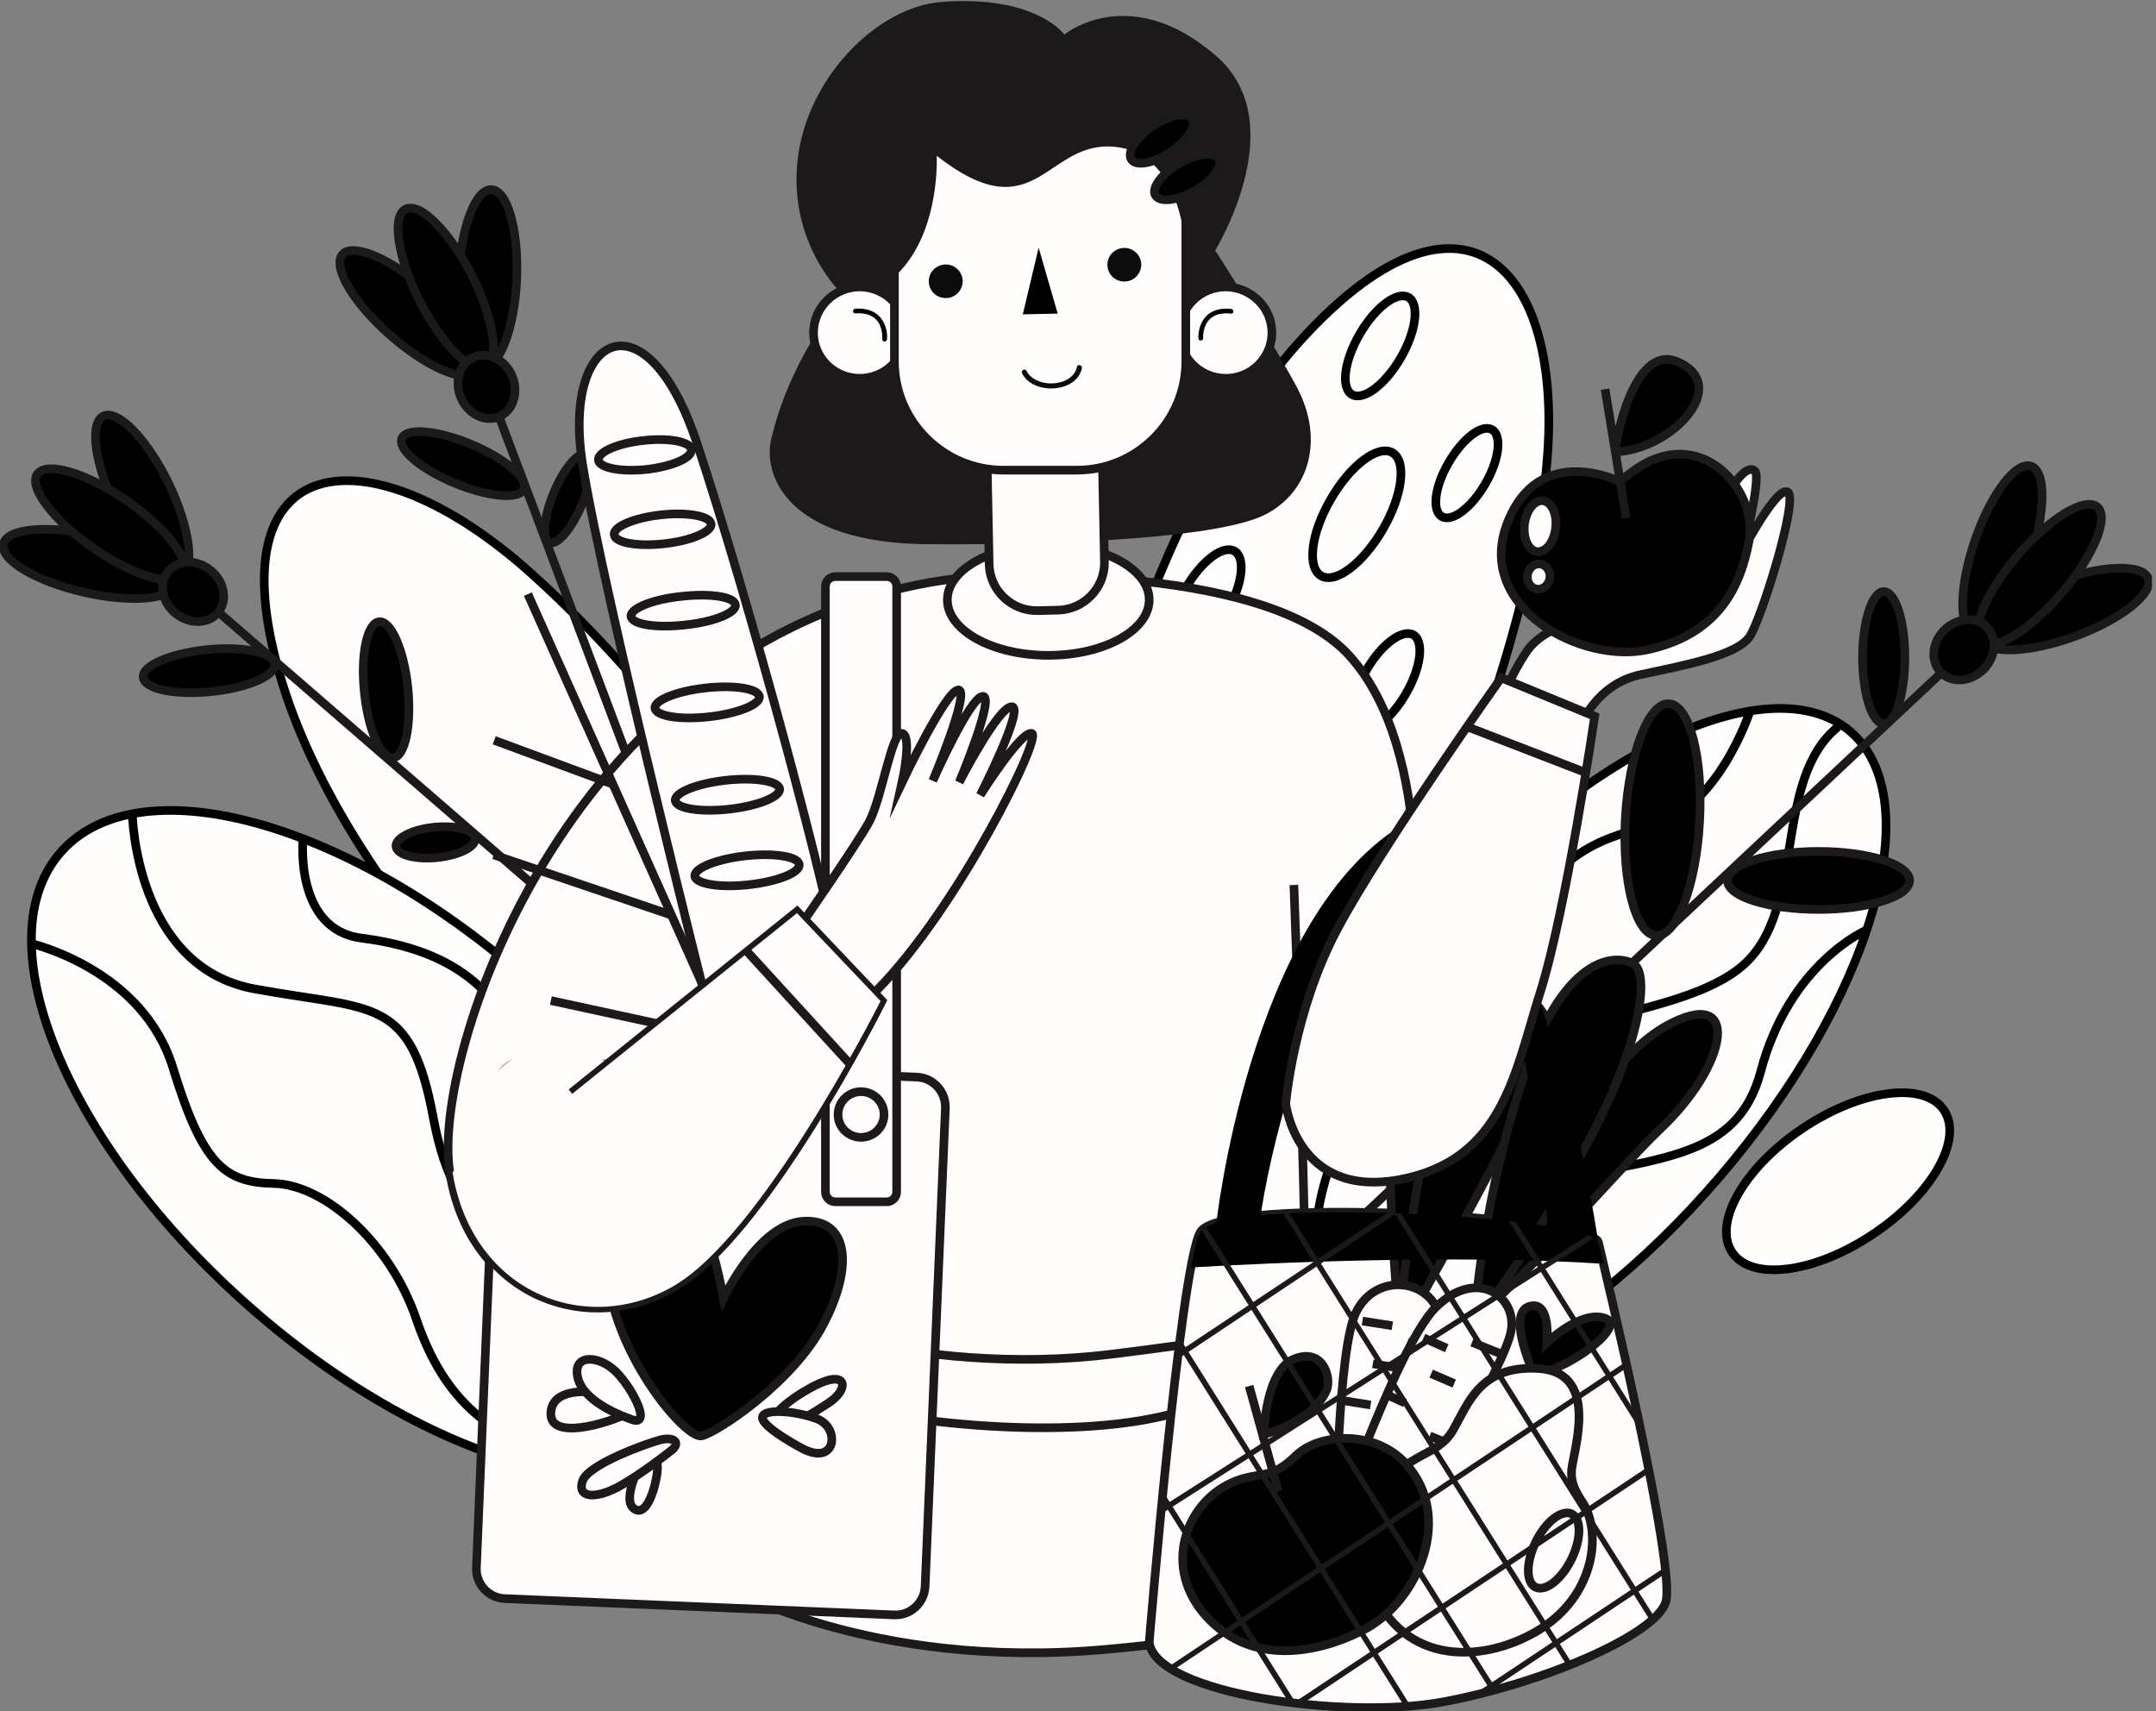 <svg width="349" height="277" viewBox="0 0 349 277" fill="none" xmlns="http://www.w3.org/2000/svg">
<rect x="0" y="0" width="349" height="277" fill="#808080" stroke="none"/>
<g clip-path="url(#clip0_1_74)">
<path d="M91.171 176.072C91.171 176.072 54.414 143.376 44.845 107.642C35.275 71.868 60.581 70.069 85.806 92.653C111.071 115.236 131.331 147.653 133.414 156.407C135.496 165.2 123.323 203.213 91.171 176.072Z" fill="#FFFEFD" stroke="black" stroke-width="1.399" stroke-miterlimit="10"/>
<path d="M115.636 232.392C102.663 246.542 68.508 236.789 39.399 210.648C10.25 184.467 -2.883 151.81 10.09 137.661C23.063 123.551 57.217 133.264 86.366 159.445C115.475 185.586 128.609 218.243 115.636 232.392Z" fill="#FFFEFD" stroke="black" stroke-width="1.399" stroke-miterlimit="10"/>
<path d="M21.421 131.745C21.421 131.745 21.862 156.567 41.241 160.085C60.621 163.642 66.466 161.164 70.15 180.99C73.834 200.815 84.204 204.812 104.144 203.533C124.084 202.294 131.892 219.762 131.892 219.762" stroke="black" stroke-width="1.399" stroke-miterlimit="10"/>
<path d="M49.049 135.782C49.049 135.782 47.608 150.452 58.499 151.851C69.389 153.25 81.081 157.686 84.685 172.236C88.288 186.785 99.139 189.583 109.389 188.624" stroke="black" stroke-width="1.399" stroke-miterlimit="10"/>
<path d="M5.125 152.77C5.125 152.77 23.103 156.887 27.988 172.835C32.873 188.784 36.477 191.422 44.444 191.582C52.412 191.781 63.103 200.935 67.427 213.646C71.752 226.316 79.6 234.151 95.255 236.309" stroke="black" stroke-width="1.399" stroke-miterlimit="10"/>
<path d="M278.398 190.463C253.814 219.202 223.343 233.551 210.41 222.479C197.437 211.447 206.887 179.191 231.472 150.452C256.096 121.712 286.527 107.363 299.5 118.395C312.433 129.467 303.023 161.723 278.398 190.463Z" fill="#FFFEFD" stroke="black" stroke-width="1.399" stroke-miterlimit="10"/>
<path d="M214.735 225.037C214.735 225.037 205.806 188.264 224.665 176.712C243.524 165.16 271.712 165.36 282.122 156.287C292.533 147.213 286.807 126.348 297.538 117.635" stroke="black" stroke-width="1.399" stroke-miterlimit="10"/>
<path d="M236.837 222.12C236.837 222.12 233.113 195.419 250.731 191.342C268.308 187.265 281.201 187.784 285.005 173.475C289.69 155.807 302.182 150.531 302.182 150.531" stroke="black" stroke-width="1.399" stroke-miterlimit="10"/>
<path d="M218.899 167.439C218.899 167.439 237.638 166.56 244.244 152.57C250.851 138.62 258.779 135.622 266.987 133.784C278.038 131.306 283.283 115.117 283.283 115.117" stroke="black" stroke-width="1.399" stroke-miterlimit="10"/>
<path d="M174.735 136.342C174.735 136.342 183.904 83.38 211.692 53.841C239.52 24.343 255.776 46.766 249.289 83.26C242.843 119.714 224.344 157.207 217.377 164.202C210.41 171.197 167.968 181.829 174.735 136.342Z" fill="#FFFEFD" stroke="black" stroke-width="1.399" stroke-miterlimit="10"/>
<path d="M223.864 85.658C220.661 91.174 216.216 94.572 213.854 93.213C211.532 91.854 212.212 86.298 215.415 80.822C218.579 75.305 223.063 71.948 225.385 73.267C227.748 74.626 227.027 80.182 223.864 85.658Z" fill="#FFFEFD" stroke="black" stroke-width="1.399" stroke-miterlimit="10"/>
<path d="M227.588 112.279C225.145 116.516 221.742 119.074 219.94 118.035C218.138 117.036 218.699 112.759 221.141 108.562C223.544 104.325 226.987 101.767 228.789 102.766C230.551 103.805 230.03 108.082 227.588 112.279Z" fill="#FFFEFD" stroke="black" stroke-width="1.399" stroke-miterlimit="10"/>
<path d="M226.747 57.919C224.224 62.275 220.701 64.913 218.859 63.874C217.017 62.795 217.578 58.438 220.1 54.081C222.623 49.724 226.146 47.086 227.988 48.126C229.79 49.205 229.269 53.562 226.747 57.919Z" fill="#FFFEFD" stroke="black" stroke-width="1.399" stroke-miterlimit="10"/>
<path d="M240.441 78.303C238.198 82.18 235.035 84.578 233.393 83.619C231.752 82.66 232.232 78.743 234.515 74.865C236.757 70.988 239.88 68.59 241.522 69.549C243.163 70.509 242.683 74.426 240.441 78.303Z" fill="#FFFEFD" stroke="black" stroke-width="1.399" stroke-miterlimit="10"/>
<path d="M198.599 99.049C196.116 103.365 192.553 106.043 190.711 105.004C188.869 103.925 189.429 99.528 191.952 95.171C194.475 90.814 197.998 88.136 199.84 89.216C201.682 90.295 201.121 94.692 198.599 99.049Z" fill="#FFFEFD" stroke="black" stroke-width="1.399" stroke-miterlimit="10"/>
<path d="M314.675 179.71C317.838 184.426 312.753 193.38 303.263 199.735C293.814 206.091 283.564 207.45 280.4 202.733C277.197 198.017 282.322 189.023 291.772 182.668C301.261 176.312 311.512 174.993 314.675 179.71Z" fill="#FFFEFD" stroke="black" stroke-width="1.399" stroke-miterlimit="10"/>
<path d="M203.924 212.446L316.036 107.242" stroke="#1C191B" stroke-width="1.399" stroke-miterlimit="10"/>
<path d="M335.896 103.005C328.449 105.723 321.682 105.963 320.761 103.525C319.88 101.087 325.205 96.89 332.653 94.172C340.1 91.454 346.867 91.214 347.748 93.652C348.629 96.09 343.303 100.287 335.896 103.005Z" fill="black" stroke="#1C191B" stroke-width="1.399" stroke-miterlimit="10"/>
<path d="M328.569 90.575C326.006 98.05 321.922 103.446 319.48 102.606C317.037 101.767 317.117 95.012 319.68 87.497C322.242 80.023 326.326 74.626 328.769 75.466C331.251 76.305 331.131 83.061 328.569 90.575Z" fill="black" stroke="#1C191B" stroke-width="1.399" stroke-miterlimit="10"/>
<path d="M333.734 96.01C328.569 102.046 322.803 105.563 320.841 103.845C318.839 102.166 321.442 95.93 326.567 89.935C331.732 83.899 337.498 80.382 339.5 82.06C341.462 83.739 338.899 89.975 333.734 96.01Z" fill="black" stroke="#1C191B" stroke-width="1.399" stroke-miterlimit="10"/>
<path d="M321.081 108.362C319.039 110.401 315.956 110.64 314.194 108.882C312.473 107.123 312.673 104.045 314.715 102.007C316.797 99.968 319.88 99.728 321.602 101.487C323.363 103.246 323.123 106.323 321.081 108.362Z" fill="black" stroke="#1C191B" stroke-width="1.399" stroke-miterlimit="10"/>
<path d="M308.348 106.443C308.348 112.359 306.827 117.155 304.945 117.155C303.063 117.155 301.502 112.359 301.502 106.443C301.502 100.527 303.063 95.77 304.945 95.77C306.827 95.77 308.348 100.527 308.348 106.443Z" fill="black" stroke="#1C191B" stroke-width="1.399" stroke-miterlimit="10"/>
<path d="M294.375 147.214C286.246 147.214 279.64 145.135 279.64 142.537C279.64 139.939 286.246 137.82 294.375 137.82C302.503 137.82 309.109 139.939 309.109 142.537C309.109 145.135 302.503 147.214 294.375 147.214Z" fill="black" stroke="#1C191B" stroke-width="1.399" stroke-miterlimit="10"/>
<path d="M275.115 133.024C274.555 143.376 271.391 151.65 268.068 151.451C264.745 151.251 262.543 142.697 263.103 132.344C263.704 121.952 266.867 113.718 270.15 113.918C273.473 114.078 275.716 122.631 275.115 133.024Z" fill="black" stroke="#1C191B" stroke-width="1.399" stroke-miterlimit="10"/>
<path d="M134.134 208.89L79.92 65.153" stroke="#1C191B" stroke-width="1.399" stroke-miterlimit="10"/>
<path d="M83.644 45.208C83.283 53.122 80.881 59.437 78.318 59.357C75.716 59.237 73.874 52.722 74.234 44.808C74.595 36.894 76.957 30.578 79.56 30.698C82.162 30.818 83.964 37.293 83.644 45.208Z" fill="black" stroke="#1C191B" stroke-width="1.399" stroke-miterlimit="10"/>
<path d="M69.309 47.166C75.235 52.402 78.679 58.238 76.957 60.197C75.235 62.115 69.029 59.437 63.103 54.201C57.137 48.965 53.734 43.129 55.455 41.17C57.177 39.252 63.383 41.93 69.309 47.166Z" fill="black" stroke="#1C191B" stroke-width="1.399" stroke-miterlimit="10"/>
<path d="M76.356 44.528C79.92 51.563 80.961 58.238 78.639 59.437C76.316 60.596 71.552 55.8 67.948 48.765C64.384 41.69 63.343 35.015 65.666 33.855C67.988 32.696 72.753 37.453 76.356 44.528Z" fill="black" stroke="#1C191B" stroke-width="1.399" stroke-miterlimit="10"/>
<path d="M82.923 60.916C84.004 63.594 83.043 66.512 80.761 67.472C78.439 68.391 75.676 66.992 74.595 64.314C73.474 61.676 74.475 58.718 76.757 57.798C79.039 56.839 81.802 58.238 82.923 60.916Z" fill="black" stroke="#1C191B" stroke-width="1.399" stroke-miterlimit="10"/>
<path d="M76.236 71.908C81.722 74.186 85.526 77.424 84.805 79.183C84.084 80.901 79.079 80.462 73.634 78.223C68.148 75.945 64.304 72.707 65.065 70.949C65.786 69.19 70.791 69.63 76.236 71.908Z" fill="black" stroke="#1C191B" stroke-width="1.399" stroke-miterlimit="10"/>
<path d="M94.214 81.621C92.573 85.539 90.21 88.337 88.969 87.817C87.688 87.257 88.008 83.66 89.65 79.743C91.291 75.786 93.654 73.028 94.895 73.547C96.176 74.067 95.856 77.704 94.214 81.621Z" fill="black" stroke="#1C191B" stroke-width="1.399" stroke-miterlimit="10"/>
<path d="M149.71 198.137L33.514 97.489" stroke="#1C191B" stroke-width="1.399" stroke-miterlimit="10"/>
<path d="M27.267 78.183C30.711 85.338 31.632 92.014 29.309 93.133C26.987 94.292 22.262 89.415 18.819 82.301C15.335 75.186 14.414 68.51 16.737 67.351C19.099 66.232 23.784 71.069 27.267 78.183Z" fill="black" stroke="#1C191B" stroke-width="1.399" stroke-miterlimit="10"/>
<path d="M15.616 86.698C23.303 88.496 29.109 92.014 28.509 94.532C27.948 97.05 21.181 97.65 13.453 95.851C5.726 94.052 -0.04 90.575 0.561 88.057C1.121 85.498 7.888 84.939 15.616 86.698Z" fill="black" stroke="#1C191B" stroke-width="1.399" stroke-miterlimit="10"/>
<path d="M20.5 81.021C27.027 85.538 31.111 90.934 29.63 93.053C28.148 95.171 21.702 93.252 15.175 88.776C8.649 84.259 4.565 78.863 6.046 76.744C7.527 74.626 13.974 76.545 20.5 81.021Z" fill="black" stroke="#1C191B" stroke-width="1.399" stroke-miterlimit="10"/>
<path d="M34.114 92.334C36.356 94.172 36.877 97.21 35.315 99.129C33.754 101.047 30.671 101.127 28.428 99.289C26.186 97.49 25.626 94.452 27.187 92.534C28.789 90.575 31.872 90.495 34.114 92.334Z" fill="black" stroke="#1C191B" stroke-width="1.399" stroke-miterlimit="10"/>
<path d="M33.474 105.164C39.359 104.564 44.284 105.604 44.484 107.482C44.685 109.361 40.08 111.359 34.194 111.959C28.308 112.559 23.383 111.519 23.183 109.641C22.983 107.762 27.588 105.763 33.474 105.164Z" fill="black" stroke="#1C191B" stroke-width="1.399" stroke-miterlimit="10"/>
<path d="M70.27 133.904C73.794 133.544 76.797 134.343 76.917 135.702C77.077 137.061 74.314 138.46 70.751 138.82C67.227 139.18 64.264 138.38 64.104 137.021C63.984 135.662 66.747 134.263 70.27 133.904Z" fill="black" stroke="#1C191B" stroke-width="1.399" stroke-miterlimit="10"/>
<path d="M66.026 111.32C66.627 117.396 65.586 122.472 63.624 122.672C61.662 122.872 59.58 118.115 58.979 112.039C58.338 105.964 59.419 100.847 61.381 100.648C63.303 100.448 65.385 105.244 66.026 111.32Z" fill="black" stroke="#1C191B" stroke-width="1.399" stroke-miterlimit="10"/>
<path d="M117.277 256.615C117.277 256.615 140.541 270.405 178.859 267.007C217.177 263.61 215.375 257.174 215.375 257.174L209.49 207.53L122.042 208.49L117.277 256.615Z" fill="#FFFEFD" stroke="#1C191B" stroke-width="1.399" stroke-miterlimit="10"/>
<path d="M109.43 208.49C94.655 217.204 75.636 209.409 72.753 189.384C69.91 169.318 94.054 99.329 157.598 93.333C157.598 93.333 204.164 90.495 218.379 106.084C232.593 121.673 229.229 155.968 227.147 157.846C225.025 159.685 193.994 181.349 183.303 187.185C172.613 193.021 119.8 210.688 109.189 208.09" fill="#FFFEFD"/>
<path d="M109.43 208.49C94.655 217.204 75.636 209.409 72.753 189.384C69.91 169.318 94.054 99.329 157.598 93.333C157.598 93.333 204.164 90.495 218.379 106.084C232.593 121.673 229.229 155.968 227.147 157.846C225.025 159.685 193.994 181.349 183.303 187.185C172.613 193.021 119.8 210.688 109.189 208.09" stroke="#1C191B" stroke-width="1.399" stroke-miterlimit="10"/>
<path d="M209.449 143.257C209.449 143.257 211.892 209.089 211.211 215.445C210.531 221.84 204.004 225.797 187.347 229.435C170.691 233.032 144.825 230.434 129.53 225.757C114.274 221.121 119.64 176.713 119.64 176.713" fill="#FFFEFD"/>
<path d="M209.449 143.257C209.449 143.257 211.892 209.089 211.211 215.445C210.531 221.84 204.004 225.797 187.347 229.435C170.691 233.032 144.825 230.434 129.53 225.757C114.274 221.121 119.64 176.713 119.64 176.713" stroke="#1C191B" stroke-width="1.399" stroke-miterlimit="10"/>
<path d="M120.4 212.007C120.4 212.007 148.028 223.159 179.98 219.202C213.133 215.085 211.411 213.486 211.411 213.486" stroke="#1C191B" stroke-width="1.399" stroke-miterlimit="10"/>
<path d="M186.026 97.09C186.026 102.047 178.699 106.084 169.69 106.084C160.681 106.084 153.353 102.047 153.353 97.09C153.353 92.134 160.681 88.137 169.69 88.137C178.699 88.137 186.026 92.134 186.026 97.09Z" fill="#FFFEFD" stroke="#1C191B" stroke-width="1.399" stroke-miterlimit="10"/>
<path d="M138.458 45.567C138.458 45.567 128.368 55.999 124.845 71.069C123.483 76.784 127.247 87.976 150.35 88.096C173.453 88.256 197.718 86.977 204.885 83.26C212.052 79.543 214.254 71.069 210.09 62.995C207.808 58.558 195.355 37.493 193.674 36.454C191.992 35.414 141.742 39.212 138.458 45.567Z" fill="#1C191B"/>
<path d="M205.886 54.001C205.806 58.078 202.402 61.316 198.278 61.236C194.154 61.156 190.871 57.799 190.951 53.721C191.031 49.605 194.435 46.367 198.559 46.447C202.683 46.567 205.966 49.924 205.886 54.001Z" fill="#FFFEFD" stroke="#1C191B" stroke-width="1.399" stroke-miterlimit="10"/>
<path d="M194.755 54.761C194.715 54.041 194.875 53.282 195.155 52.642C195.916 50.964 197.598 50.564 199.279 50.764C199.8 50.804 199.76 50.044 199.279 50.004C197.438 49.804 195.596 50.284 194.635 52.003C194.194 52.802 193.954 53.802 193.994 54.761C193.994 55.241 194.755 55.241 194.755 54.761Z" fill="#020202"/>
<path d="M131.692 53.721C131.612 57.799 134.895 61.156 139.019 61.236C143.143 61.316 146.547 58.078 146.627 54.001C146.707 49.924 143.464 46.567 139.339 46.447C135.215 46.367 131.772 49.605 131.692 53.721Z" fill="#FFFEFD" stroke="#1C191B" stroke-width="1.399" stroke-miterlimit="10"/>
<path d="M143.584 54.92C143.664 54.001 143.464 52.962 143.023 52.162C142.142 50.404 140.3 49.844 138.459 49.964C137.978 50.004 137.938 50.763 138.459 50.723C140.18 50.603 141.822 51.083 142.503 52.802C142.743 53.481 142.863 54.201 142.823 54.92C142.783 55.4 143.544 55.4 143.584 54.92Z" fill="#020202"/>
<path d="M178.779 90.974C178.859 95.171 175.456 98.689 171.251 98.769L167.968 98.849C163.724 98.929 160.2 95.531 160.12 91.334L159.8 75.506C159.72 71.309 163.123 67.791 167.367 67.711L170.651 67.631C174.855 67.551 178.378 70.949 178.459 75.146L178.779 90.974Z" fill="#FFFEFD" stroke="#1C191B" stroke-width="1.399" stroke-miterlimit="10"/>
<path d="M191.952 58.518C191.952 68.191 184.024 76.105 174.334 76.105H162.403C152.713 76.105 144.785 68.191 144.785 58.518V31.297C144.785 21.624 152.713 13.71 162.403 13.71H174.334C184.024 13.71 191.952 21.624 191.952 31.297V58.518Z" fill="#FFFEFD"/>
<path d="M191.952 58.518C191.952 68.191 184.024 76.105 174.334 76.105H162.403C152.713 76.105 144.785 68.191 144.785 58.518V31.297C144.785 21.624 152.713 13.71 162.403 13.71H174.334C184.024 13.71 191.952 21.624 191.952 31.297V58.518Z" stroke="#1C191B" stroke-width="1.399" stroke-miterlimit="10"/>
<path d="M168.128 40.091L165.566 50.883L171.211 50.763L168.128 40.091Z" fill="black"/>
<path d="M155.836 45.607C155.756 47.126 154.515 48.325 152.993 48.245C151.471 48.205 150.31 46.966 150.35 45.447C150.39 43.928 151.672 42.769 153.193 42.809C154.675 42.849 155.876 44.128 155.836 45.607Z" fill="#0C0C0C"/>
<path d="M184.745 42.929C184.665 44.448 183.423 45.647 181.902 45.567C180.38 45.527 179.219 44.288 179.259 42.769C179.299 41.25 180.581 40.091 182.102 40.131C183.584 40.171 184.785 41.45 184.745 42.929Z" fill="#0C0C0C"/>
<path d="M165.446 60.436C167.207 63.954 174.214 63.674 175.135 59.637C175.255 59.077 174.414 58.877 174.334 59.397C173.574 62.755 167.608 62.914 166.166 60.036C165.926 59.557 165.205 59.956 165.446 60.436Z" fill="#0C0C0C"/>
<path d="M136.096 47.366C136.096 47.366 127.688 39.372 129.089 26.101C130.451 12.831 141.822 1.159 152.352 0.32C167.688 -0.879 172.292 5.596 172.292 5.596C172.292 5.596 182.783 -3.078 196.797 8.994C209.69 20.106 196.356 41.13 196.356 41.13L191.952 41.57C191.952 41.57 191.952 25.062 180.621 23.783C169.249 22.504 167.848 37.893 151.632 25.222C151.632 25.222 152.352 39.372 143.544 45.807L136.096 47.366Z" fill="#1C191B"/>
<path d="M189.47 24.622C186.747 26.421 183.944 26.981 183.143 25.822C182.382 24.622 183.944 22.224 186.627 20.385C189.349 18.587 192.192 18.067 192.953 19.226C193.754 20.385 192.192 22.784 189.47 24.622Z" fill="black" stroke="#1C191B" stroke-width="1.399" stroke-miterlimit="10"/>
<path d="M193.434 30.858C190.591 32.496 187.748 32.816 187.027 31.617C186.346 30.418 188.068 28.1 190.911 26.461C193.714 24.822 196.597 24.502 197.277 25.701C197.998 26.94 196.276 29.219 193.434 30.858Z" fill="black" stroke="#1C191B" stroke-width="1.399" stroke-miterlimit="10"/>
<path d="M186.026 265.888C186.026 265.888 190.991 205.612 194.274 199.496C197.558 193.421 257.778 196.898 258.739 201.095C259.7 205.252 271.432 253.897 269.63 259.373C267.788 264.849 249.129 272.643 233.434 275.521C217.738 278.399 187.147 274.202 186.026 265.888Z" fill="#FFFEFD" stroke="#1C191B" stroke-width="1.399" stroke-miterlimit="10"/>
<path d="M228.028 209.529C228.028 209.529 227.387 213.007 226.507 212.047C225.586 211.088 223.824 167.04 224.745 162.123C226.026 155.368 236.276 151.531 236.797 167.44C237.357 183.348 228.028 209.529 228.028 209.529Z" fill="black" stroke="#1C191B" stroke-width="1.399" stroke-miterlimit="10"/>
<path d="M226.787 211.047C226.787 211.047 226.467 211.927 227.147 212.286C227.828 212.606 228.549 212.406 230.03 210.008C230.03 210.008 248.689 177.232 250.651 168.798C252.453 160.963 237.357 151.89 232.633 174.873C227.908 197.817 226.787 211.047 226.787 211.047Z" fill="black" stroke="#1C191B" stroke-width="1.399" stroke-miterlimit="10"/>
<path d="M216.256 246.102C216.256 246.102 216.577 218.482 219.46 212.526C222.302 206.531 229.91 206.73 232.473 211.567C234.875 216.084 225.025 237.908 223.103 242.704C221.181 247.501 216.457 257.134 216.256 246.102Z" fill="#FFFEFD" stroke="#1C191B" stroke-width="1.399" stroke-miterlimit="10"/>
<path d="M217.377 226.717L221.862 227.436L217.377 226.717Z" fill="#FFFEFD"/>
<path d="M217.377 226.717L221.862 227.436" stroke="#1C191B" stroke-width="1.399" stroke-miterlimit="10"/>
<path d="M222.222 220.761L227.147 221.56L222.222 220.761Z" fill="#FFFEFD"/>
<path d="M222.222 220.761L227.147 221.56" stroke="#1C191B" stroke-width="1.399" stroke-miterlimit="10"/>
<path d="M220.541 213.846L225.386 214.605L220.541 213.846Z" fill="#FFFEFD"/>
<path d="M220.541 213.846L225.386 214.605" stroke="#1C191B" stroke-width="1.399" stroke-miterlimit="10"/>
<path d="M227.828 217.323L232.112 218.482L227.828 217.323Z" fill="#FFFEFD"/>
<path d="M227.828 217.323L232.112 218.482" stroke="#1C191B" stroke-width="1.399" stroke-miterlimit="10"/>
<path d="M220.981 232.872L226.306 233.751L220.981 232.872Z" fill="#FFFEFD"/>
<path d="M220.981 232.872L226.306 233.751" stroke="#1C191B" stroke-width="1.399" stroke-miterlimit="10"/>
<path d="M216.777 239.787L219.74 240.267L216.777 239.787Z" fill="#FFFEFD"/>
<path d="M216.777 239.787L219.74 240.267" stroke="#1C191B" stroke-width="1.399" stroke-miterlimit="10"/>
<path d="M218.899 244.063L222.222 244.863L218.899 244.063Z" fill="#FFFEFD"/>
<path d="M218.899 244.063L222.222 244.863" stroke="#1C191B" stroke-width="1.399" stroke-miterlimit="10"/>
<path d="M239.44 211.688C239.44 211.688 254.775 174.395 269.71 166.081C281.962 159.285 279.96 172.276 268.549 182.948C263.143 187.985 239.56 215.125 239.44 211.688Z" fill="black" stroke="#1C191B" stroke-width="1.399" stroke-miterlimit="10"/>
<path d="M238.839 211.807C238.839 211.807 240.12 193.62 246.847 173.635C253.574 153.649 262.262 154.568 264.545 156.127C266.827 157.646 266.146 168.438 256.136 186.585C246.126 204.732 239.319 214.405 238.839 211.807Z" fill="black" stroke="#1C191B" stroke-width="1.399" stroke-miterlimit="10"/>
<path d="M214.254 252.297C214.254 252.297 225.866 218.082 232.432 211.607C238.999 205.171 245.446 209.768 244.645 215.204C243.884 220.64 230.35 243.384 225.065 249.979C219.78 256.614 211.892 261.051 214.254 252.297Z" fill="#FFFEFD" stroke="#1C191B" stroke-width="1.399" stroke-miterlimit="10"/>
<path d="M227.428 227.116L224.465 225.757L227.428 227.116Z" fill="#FFFEFD"/>
<path d="M227.428 227.116L224.465 225.757" stroke="#1C191B" stroke-width="1.399" stroke-miterlimit="10"/>
<path d="M231.672 222.359L235.395 223.958L231.672 222.359Z" fill="#FFFEFD"/>
<path d="M231.672 222.359L235.395 223.958" stroke="#1C191B" stroke-width="1.399" stroke-miterlimit="10"/>
<path d="M231.432 232.433L235.436 234.071L231.432 232.433Z" fill="#FFFEFD"/>
<path d="M231.432 232.433L235.436 234.071" stroke="#1C191B" stroke-width="1.399" stroke-miterlimit="10"/>
<path d="M222.863 236.789L226.467 238.308L222.863 236.789Z" fill="#FFFEFD"/>
<path d="M222.863 236.789L226.467 238.308" stroke="#1C191B" stroke-width="1.399" stroke-miterlimit="10"/>
<path d="M222.663 244.903L225.866 246.262L222.663 244.903Z" fill="#FFFEFD"/>
<path d="M222.663 244.903L225.866 246.262" stroke="#1C191B" stroke-width="1.399" stroke-miterlimit="10"/>
<path d="M217.337 248.9L219.62 250.02L217.337 248.9Z" fill="#FFFEFD"/>
<path d="M217.337 248.9L219.62 250.02" stroke="#1C191B" stroke-width="1.399" stroke-miterlimit="10"/>
<path d="M238.278 217.283L243.083 219.202L238.278 217.283Z" fill="#FFFEFD"/>
<path d="M238.278 217.283L243.083 219.202" stroke="#1C191B" stroke-width="1.399" stroke-miterlimit="10"/>
<path d="M230.431 216.563L234.194 218.242L230.431 216.563Z" fill="#FFFEFD"/>
<path d="M230.431 216.563L234.194 218.242" stroke="#1C191B" stroke-width="1.399" stroke-miterlimit="10"/>
<path d="M248.048 221.8C248.048 221.8 243.564 211.807 248.048 211.367C251.051 211.048 250.41 217.323 250.41 217.323C250.41 217.323 256.056 211.887 259.94 213.446C263.784 215.005 250.491 223.838 248.048 221.8Z" fill="black" stroke="#1C191B" stroke-width="1.399" stroke-miterlimit="10"/>
<path d="M221.502 255.455C221.502 255.455 218.659 247.941 223.343 241.425C228.028 234.91 232.713 235.829 235.195 231.513C237.678 227.236 239.52 221 248.969 221.52C258.418 222.039 255.215 233.151 254.495 237.268C254.254 238.707 254.214 240.266 256.056 242.984C259.379 247.861 258.298 258.333 248.969 263.929C239.64 269.525 226.066 269.645 221.502 255.455Z" fill="#FFFEFD" stroke="#1C191B" stroke-width="1.399" stroke-miterlimit="10"/>
<path d="M254.374 252.418C252.733 255.696 250.17 257.694 248.569 256.935C246.967 256.135 247.007 252.858 248.609 249.58C250.21 246.302 252.813 244.304 254.415 245.063C256.016 245.863 255.976 249.14 254.374 252.418Z" fill="#FFFEFD" stroke="#1C191B" stroke-width="1.399" stroke-miterlimit="10"/>
<path d="M221.221 263.57C216.056 266.408 204.284 270.685 195.876 262.291C187.468 253.897 192.112 242.225 200.801 239.467C204.244 238.348 205.966 239.347 209.77 235.63C213.574 231.913 222.663 231.473 227.588 236.949C235.436 245.623 229.47 259.013 221.221 263.57Z" fill="black" stroke="#1C191B" stroke-width="1.399" stroke-miterlimit="10"/>
<path d="M204.565 232.193C204.565 232.193 204.805 221.76 209.53 219.961C214.214 218.123 215.576 223.079 214.735 225.038C212.533 230.114 204.565 232.193 204.565 232.193Z" fill="black" stroke="#1C191B" stroke-width="1.399" stroke-miterlimit="10"/>
<path d="M206.927 241.426L202.202 224.358" stroke="#1C191B" stroke-width="1.399" stroke-miterlimit="10"/>
<path d="M236.837 139.819C236.837 139.819 250.771 151.091 258.739 201.095H250.811C250.811 201.095 246.807 154.569 236.837 139.819Z" fill="black"/>
<path d="M259.58 204.572C259.179 202.814 258.859 201.615 258.739 201.095C257.778 196.898 197.558 193.421 194.274 199.496C193.794 200.376 193.273 202.374 192.753 205.172C204.885 204.453 235.556 203.014 259.58 204.572Z" fill="black"/>
<path d="M225.706 196.378L267.187 262.45C267.428 262.237 267.654 262.037 267.868 261.851L226.787 196.418C226.44 196.418 226.08 196.405 225.706 196.378Z" fill="#1C191B"/>
<path d="M244.244 197.657L265.666 231.793C265.479 230.94 265.292 230.087 265.105 229.234L245.366 197.777C244.992 197.75 244.618 197.711 244.244 197.657Z" fill="#1C191B"/>
<path d="M187.908 245.103L258.058 200.375C257.791 200.242 257.458 200.095 257.057 199.936L187.988 243.984C187.961 244.357 187.935 244.73 187.908 245.103Z" fill="#1C191B"/>
<path d="M190.591 220.041L226.066 196.378C225.559 196.378 225.052 196.365 224.545 196.338L190.751 218.842C190.697 219.241 190.644 219.641 190.591 220.041Z" fill="#1C191B"/>
<path d="M189.87 270.364L263.424 221.36C263.344 221.04 263.263 220.734 263.183 220.44L189.069 269.845C189.309 270.005 189.576 270.178 189.87 270.364Z" fill="#1C191B"/>
<path d="M210.811 275.801L266.987 238.388C266.934 238.068 266.867 237.748 266.787 237.429L209.409 275.641C209.863 275.694 210.33 275.748 210.811 275.801Z" fill="#1C191B"/>
<path d="M240.881 273.843L269.63 254.696C269.603 254.377 269.576 254.03 269.55 253.657L238.278 274.482C239.133 274.296 240 274.082 240.881 273.843Z" fill="#1C191B"/>
<path d="M207.728 196.458L253.694 269.685C253.961 269.578 254.241 269.472 254.535 269.365L208.729 196.418C208.382 196.418 208.048 196.431 207.728 196.458Z" fill="#1C191B"/>
<path d="M194.515 199.176L241.321 273.722C241.615 273.642 241.922 273.562 242.242 273.482L195.235 198.616C194.942 198.803 194.701 198.989 194.515 199.176Z" fill="#1C191B"/>
<path d="M190.831 218.083L227.347 276.241C227.694 276.214 228.028 276.187 228.348 276.161L191.031 216.684C190.951 217.137 190.884 217.603 190.831 218.083Z" fill="#1C191B"/>
<path d="M188.108 242.905L208.609 275.561C208.982 275.614 209.369 275.654 209.77 275.681L188.268 241.426C188.215 241.932 188.162 242.425 188.108 242.905Z" fill="#1C191B"/>
<path d="M196.837 198.457C196.837 198.457 202.082 149.252 226.587 133.783C226.587 133.783 208.088 166.44 203.644 199.496L196.837 198.457Z" fill="black"/>
<path d="M149.75 256.814C149.63 259.453 147.387 261.531 144.745 261.411L81.682 258.773C79.079 258.653 76.997 256.415 77.117 253.777L80.36 176.313C80.481 173.674 82.723 171.596 85.365 171.716L148.428 174.354C151.071 174.474 153.113 176.712 153.033 179.35L149.75 256.814Z" fill="#FFFEFD"/>
<path d="M149.75 256.814C149.63 259.453 147.387 261.531 144.745 261.411L81.682 258.773C79.079 258.653 76.997 256.415 77.117 253.777L80.36 176.313C80.481 173.674 82.723 171.596 85.365 171.716L148.428 174.354C151.071 174.474 153.113 176.712 153.033 179.35L149.75 256.814Z" stroke="#1C191B" stroke-width="1.399" stroke-miterlimit="10"/>
<path d="M113.554 232.432C110.751 232.952 98.138 217.763 98.178 203.813C98.258 192.061 111.992 191.702 114.995 201.415C116.276 205.492 117.117 210.168 117.117 210.168C117.117 210.168 122.683 198.217 129.93 197.697C137.177 197.178 138.338 204.612 133.373 214.205C128.448 223.838 115.876 231.992 113.554 232.432Z" fill="black" stroke="#1C191B" stroke-width="1.399" stroke-miterlimit="10"/>
<path d="M99.5 225.836C99.5 225.836 89.53 223.398 89.169 228.634C88.809 233.871 100.781 229.514 101.702 228.634C102.623 227.755 101.702 225.637 99.5 225.836Z" fill="#FFFEFD" stroke="#1C191B" stroke-width="1.399" stroke-miterlimit="10"/>
<path d="M101.782 229.594C101.782 229.594 94.695 227.276 93.574 223.199C92.493 219.162 96.817 219.242 99.7 222.04C102.543 224.878 105.866 231.513 101.782 229.594Z" fill="#FFFEFD" stroke="#1C191B" stroke-width="1.399" stroke-miterlimit="10"/>
<path d="M103.744 236.789C103.744 236.789 100.661 242.585 102.543 244.143C104.424 245.702 105.866 241.745 106.346 238.667C106.787 235.63 105.385 234.111 103.744 236.789Z" fill="#FFFEFD" stroke="#1C191B" stroke-width="1.399" stroke-miterlimit="10"/>
<path d="M108.669 234.791C108.669 234.791 103.584 238.828 99.9 240.786C96.176 242.705 93.413 242.385 94.294 239.747C95.135 237.069 104.625 233.671 106.907 233.072C109.189 232.512 110.23 233.592 108.669 234.791Z" fill="#FFFEFD" stroke="#1C191B" stroke-width="1.399" stroke-miterlimit="10"/>
<path d="M125.005 229.674C125.005 229.674 126.286 227.236 131.772 224.358C137.217 221.52 137.538 224.837 134.214 227.036C132.132 228.355 126.086 232.752 125.005 229.674Z" fill="#FFFEFD" stroke="#1C191B" stroke-width="1.399" stroke-miterlimit="10"/>
<path d="M130.09 234.591C130.09 234.591 123.924 231.393 123.443 229.674C122.963 227.955 128.529 228.275 132.252 229.674C135.976 231.073 135.455 237.229 130.09 234.591Z" fill="#FFFEFD" stroke="#1C191B" stroke-width="1.399" stroke-miterlimit="10"/>
<path d="M145.145 192.941C145.145 193.82 144.424 194.54 143.544 194.54H135.215C134.334 194.54 133.614 193.82 133.614 192.941V94.932C133.614 94.052 134.334 93.333 135.215 93.333H143.544C144.424 93.333 145.145 94.052 145.145 94.932V192.941Z" fill="#FFFEFD"/>
<path d="M145.145 192.941C145.145 193.82 144.424 194.54 143.544 194.54H135.215C134.334 194.54 133.614 193.82 133.614 192.941V94.932C133.614 94.052 134.334 93.333 135.215 93.333H143.544C144.424 93.333 145.145 94.052 145.145 94.932V192.941Z" stroke="#1C191B" stroke-width="1.399" stroke-miterlimit="10"/>
<path d="M143.103 180.429C143.103 182.468 141.422 184.107 139.379 184.107C137.337 184.107 135.656 182.468 135.656 180.429C135.656 178.351 137.337 176.712 139.379 176.712C141.422 176.712 143.103 178.351 143.103 180.429Z" fill="#FFFEFD" stroke="#1C191B" stroke-width="1.399" stroke-miterlimit="10"/>
<path d="M115.075 165.081C115.075 165.081 97.738 96.57 94.294 75.106C90.891 53.642 104.705 47.206 112.833 71.788C121.001 96.371 134.895 147.454 135.656 156.287C136.457 165.081 128.769 200.056 115.075 165.88" fill="#FFFEFD"/>
<path d="M115.075 165.081C115.075 165.081 97.738 96.57 94.294 75.106C90.891 53.642 104.705 47.206 112.833 71.788C121.001 96.371 134.895 147.454 135.656 156.287C136.457 165.081 128.769 200.056 115.075 165.88" stroke="#1C191B" stroke-width="1.399" stroke-miterlimit="10"/>
<path d="M111.912 72.787C112.072 74.106 108.829 75.505 104.665 75.985C100.501 76.425 97.017 75.745 96.857 74.466C96.737 73.187 99.98 71.748 104.144 71.308C108.308 70.829 111.792 71.508 111.912 72.787Z" fill="#FFFEFD" stroke="#1C191B" stroke-width="1.399" stroke-miterlimit="10"/>
<path d="M115.115 84.819C115.235 86.098 111.832 87.537 107.508 88.016C103.183 88.496 99.54 87.856 99.419 86.537C99.259 85.258 102.663 83.819 106.987 83.34C111.311 82.86 114.955 83.54 115.115 84.819Z" fill="#FFFEFD" stroke="#1C191B" stroke-width="1.399" stroke-miterlimit="10"/>
<path d="M119.039 97.929C119.199 99.208 115.516 100.687 110.871 101.167C106.186 101.686 102.302 101.087 102.142 99.768C102.022 98.489 105.666 97.01 110.35 96.53C115.035 96.01 118.919 96.61 119.039 97.929Z" fill="#FFFEFD" stroke="#1C191B" stroke-width="1.399" stroke-miterlimit="10"/>
<path d="M122.923 112.759C123.083 114.038 119.399 115.517 114.715 116.036C110.07 116.556 106.186 115.916 106.026 114.637C105.866 113.358 109.55 111.879 114.234 111.36C118.879 110.84 122.763 111.48 122.923 112.759Z" fill="#FFFEFD" stroke="#1C191B" stroke-width="1.399" stroke-miterlimit="10"/>
<path d="M126.206 127.708C126.326 128.987 122.683 130.466 117.998 130.986C113.353 131.505 109.429 130.866 109.309 129.587C109.149 128.308 112.833 126.829 117.478 126.309C122.162 125.789 126.046 126.429 126.206 127.708Z" fill="#FFFEFD" stroke="#1C191B" stroke-width="1.399" stroke-miterlimit="10"/>
<path d="M129.369 139.939C129.53 141.258 125.846 142.697 121.201 143.217C116.517 143.737 112.633 143.097 112.472 141.818C112.352 140.539 115.996 139.06 120.681 138.54C125.325 138.021 129.249 138.66 129.369 139.939Z" fill="#FFFEFD" stroke="#1C191B" stroke-width="1.399" stroke-miterlimit="10"/>
<path d="M85.445 96.171L125.806 186.386" stroke="#1C191B" stroke-width="1.399" stroke-miterlimit="10"/>
<path d="M80 119.833L99.219 126.948" stroke="#1C191B" stroke-width="1.399" stroke-miterlimit="10"/>
<path d="M79.92 138.38L108.709 148.133" stroke="#1C191B" stroke-width="1.399" stroke-miterlimit="10"/>
<path d="M89.169 161.963L117.678 168.158" stroke="#1C191B" stroke-width="1.399" stroke-miterlimit="10"/>
<path d="M255.776 117.635C255.776 117.635 258.258 110.76 265.586 109.201C272.873 107.642 281.281 106.083 283.283 102.966C285.245 99.808 291.131 80.822 289.409 79.662C287.728 78.503 282.242 88.856 282.242 88.856C282.242 88.856 285.125 77.304 284.084 76.265C283.043 75.226 280.961 77.064 277.958 83.18C274.955 89.296 268.429 99.049 263.223 99.288C258.018 99.568 250.17 100.927 247.087 105.524C244.004 110.12 242.242 115.437 242.242 115.437C242.242 115.437 253.894 120.953 255.776 117.635Z" fill="#FFFEFD" stroke="#1C191B" stroke-width="1.399" stroke-miterlimit="10"/>
<path d="M208.128 178.671C208.128 178.671 209.89 194.06 226.587 190.942C243.283 187.784 245.165 173.754 249.289 160.724C253.454 147.733 258.138 115.956 258.138 115.956L243.003 109.721C243.003 109.721 223.464 137.221 216.416 150.531C209.369 163.842 208.128 178.671 208.128 178.671Z" fill="#FFFEFD" stroke="#1C191B" stroke-width="1.399" stroke-miterlimit="10"/>
<path d="M237.478 117.635L256.697 125.069" stroke="#1C191B" stroke-width="1.399" stroke-miterlimit="10"/>
<path d="M262.262 77.984C262.262 77.984 249.009 71.309 243.924 84.859C238.839 98.409 256.056 107.523 266.747 105.164C277.438 102.806 281.562 95.971 283.123 87.577C284.725 78.864 274.114 66.912 262.262 77.984Z" fill="black" stroke="#1C191B" stroke-width="1.399" stroke-miterlimit="10"/>
<path d="M261.542 73.147C261.141 73.147 264.144 55.36 271.552 58.558C280.32 62.355 270.671 72.747 261.542 73.147Z" fill="black" stroke="#1C191B" stroke-width="1.399" stroke-miterlimit="10"/>
<path d="M259.82 62.994L263.223 83.819" stroke="#1C191B" stroke-width="1.399" stroke-miterlimit="10"/>
<path d="M251.812 85.458C251.572 87.736 250.21 89.455 248.809 89.295C247.408 89.135 246.527 87.137 246.767 84.898C247.047 82.62 248.368 80.901 249.77 81.061C251.171 81.221 252.092 83.219 251.812 85.458Z" fill="#FFFEFD" stroke="#1C191B" stroke-width="1.399" stroke-miterlimit="10"/>
<path d="M250.891 93.532C250.731 94.691 249.81 95.491 248.809 95.371C247.808 95.251 247.127 94.251 247.247 93.132C247.367 92.013 248.288 91.174 249.289 91.294C250.29 91.414 251.011 92.413 250.891 93.532Z" fill="#FFFEFD" stroke="#1C191B" stroke-width="1.399" stroke-miterlimit="10"/>
<path d="M129.089 150.531C129.089 150.531 138.579 136.901 140.701 133.024C142.783 129.107 144.344 118.315 146.026 118.714C147.708 119.074 146.026 126.629 146.026 126.629C146.026 126.629 153.193 111.56 155.155 111.679C157.117 111.799 150.991 126.389 150.991 126.389C150.991 126.389 156.997 112.839 159.079 112.719C161.161 112.599 155.275 126.629 155.275 126.629C155.275 126.629 161.562 114.397 163.764 114.397C165.966 114.397 158.679 128.707 158.679 128.707C158.679 128.707 165.205 118.315 167.007 118.714C168.849 119.074 155.035 147.014 141.982 160.244C128.969 173.475 125.445 155.808 129.089 150.531Z" fill="#FFFEFD" stroke="#1C191B" stroke-width="1.399" stroke-miterlimit="10"/>
<path d="M129.049 147.214L108.549 163.642C108.469 163.642 108.348 163.642 108.268 163.642L98.178 171.796C98.178 171.796 87.688 167.04 81.481 172.516C77.357 176.153 76.837 181.509 76.877 186.705L72.873 190.063C75.756 210.088 94.655 217.203 109.429 208.49C124.164 199.736 143.103 161.963 143.103 161.963L129.049 147.214Z" fill="#FFFEFD"/>
<path d="M96.737 212.447C93.213 212.447 89.73 211.687 86.527 210.168C78.839 206.491 73.674 198.936 72.312 189.423L73.193 189.303C74.515 198.497 79.52 205.811 86.927 209.329C93.894 212.686 102.222 212.207 109.189 208.09C123.003 199.936 140.781 165.521 142.543 162.043L129.009 147.813L92.613 177.072L92.052 176.353L129.089 146.574L143.624 161.883L143.504 162.163C142.743 163.722 124.364 200.176 109.67 208.849C105.626 211.248 101.141 212.447 96.737 212.447Z" fill="#1C191B"/>
<path d="M120.921 154.009L137.578 172.236" stroke="#1C191B" stroke-width="1.399" stroke-miterlimit="10"/>
</g>
<defs>
<clipPath id="clip0_1_74">
<rect width="348.348" height="277" fill="white"/>
</clipPath>
</defs>
</svg>

